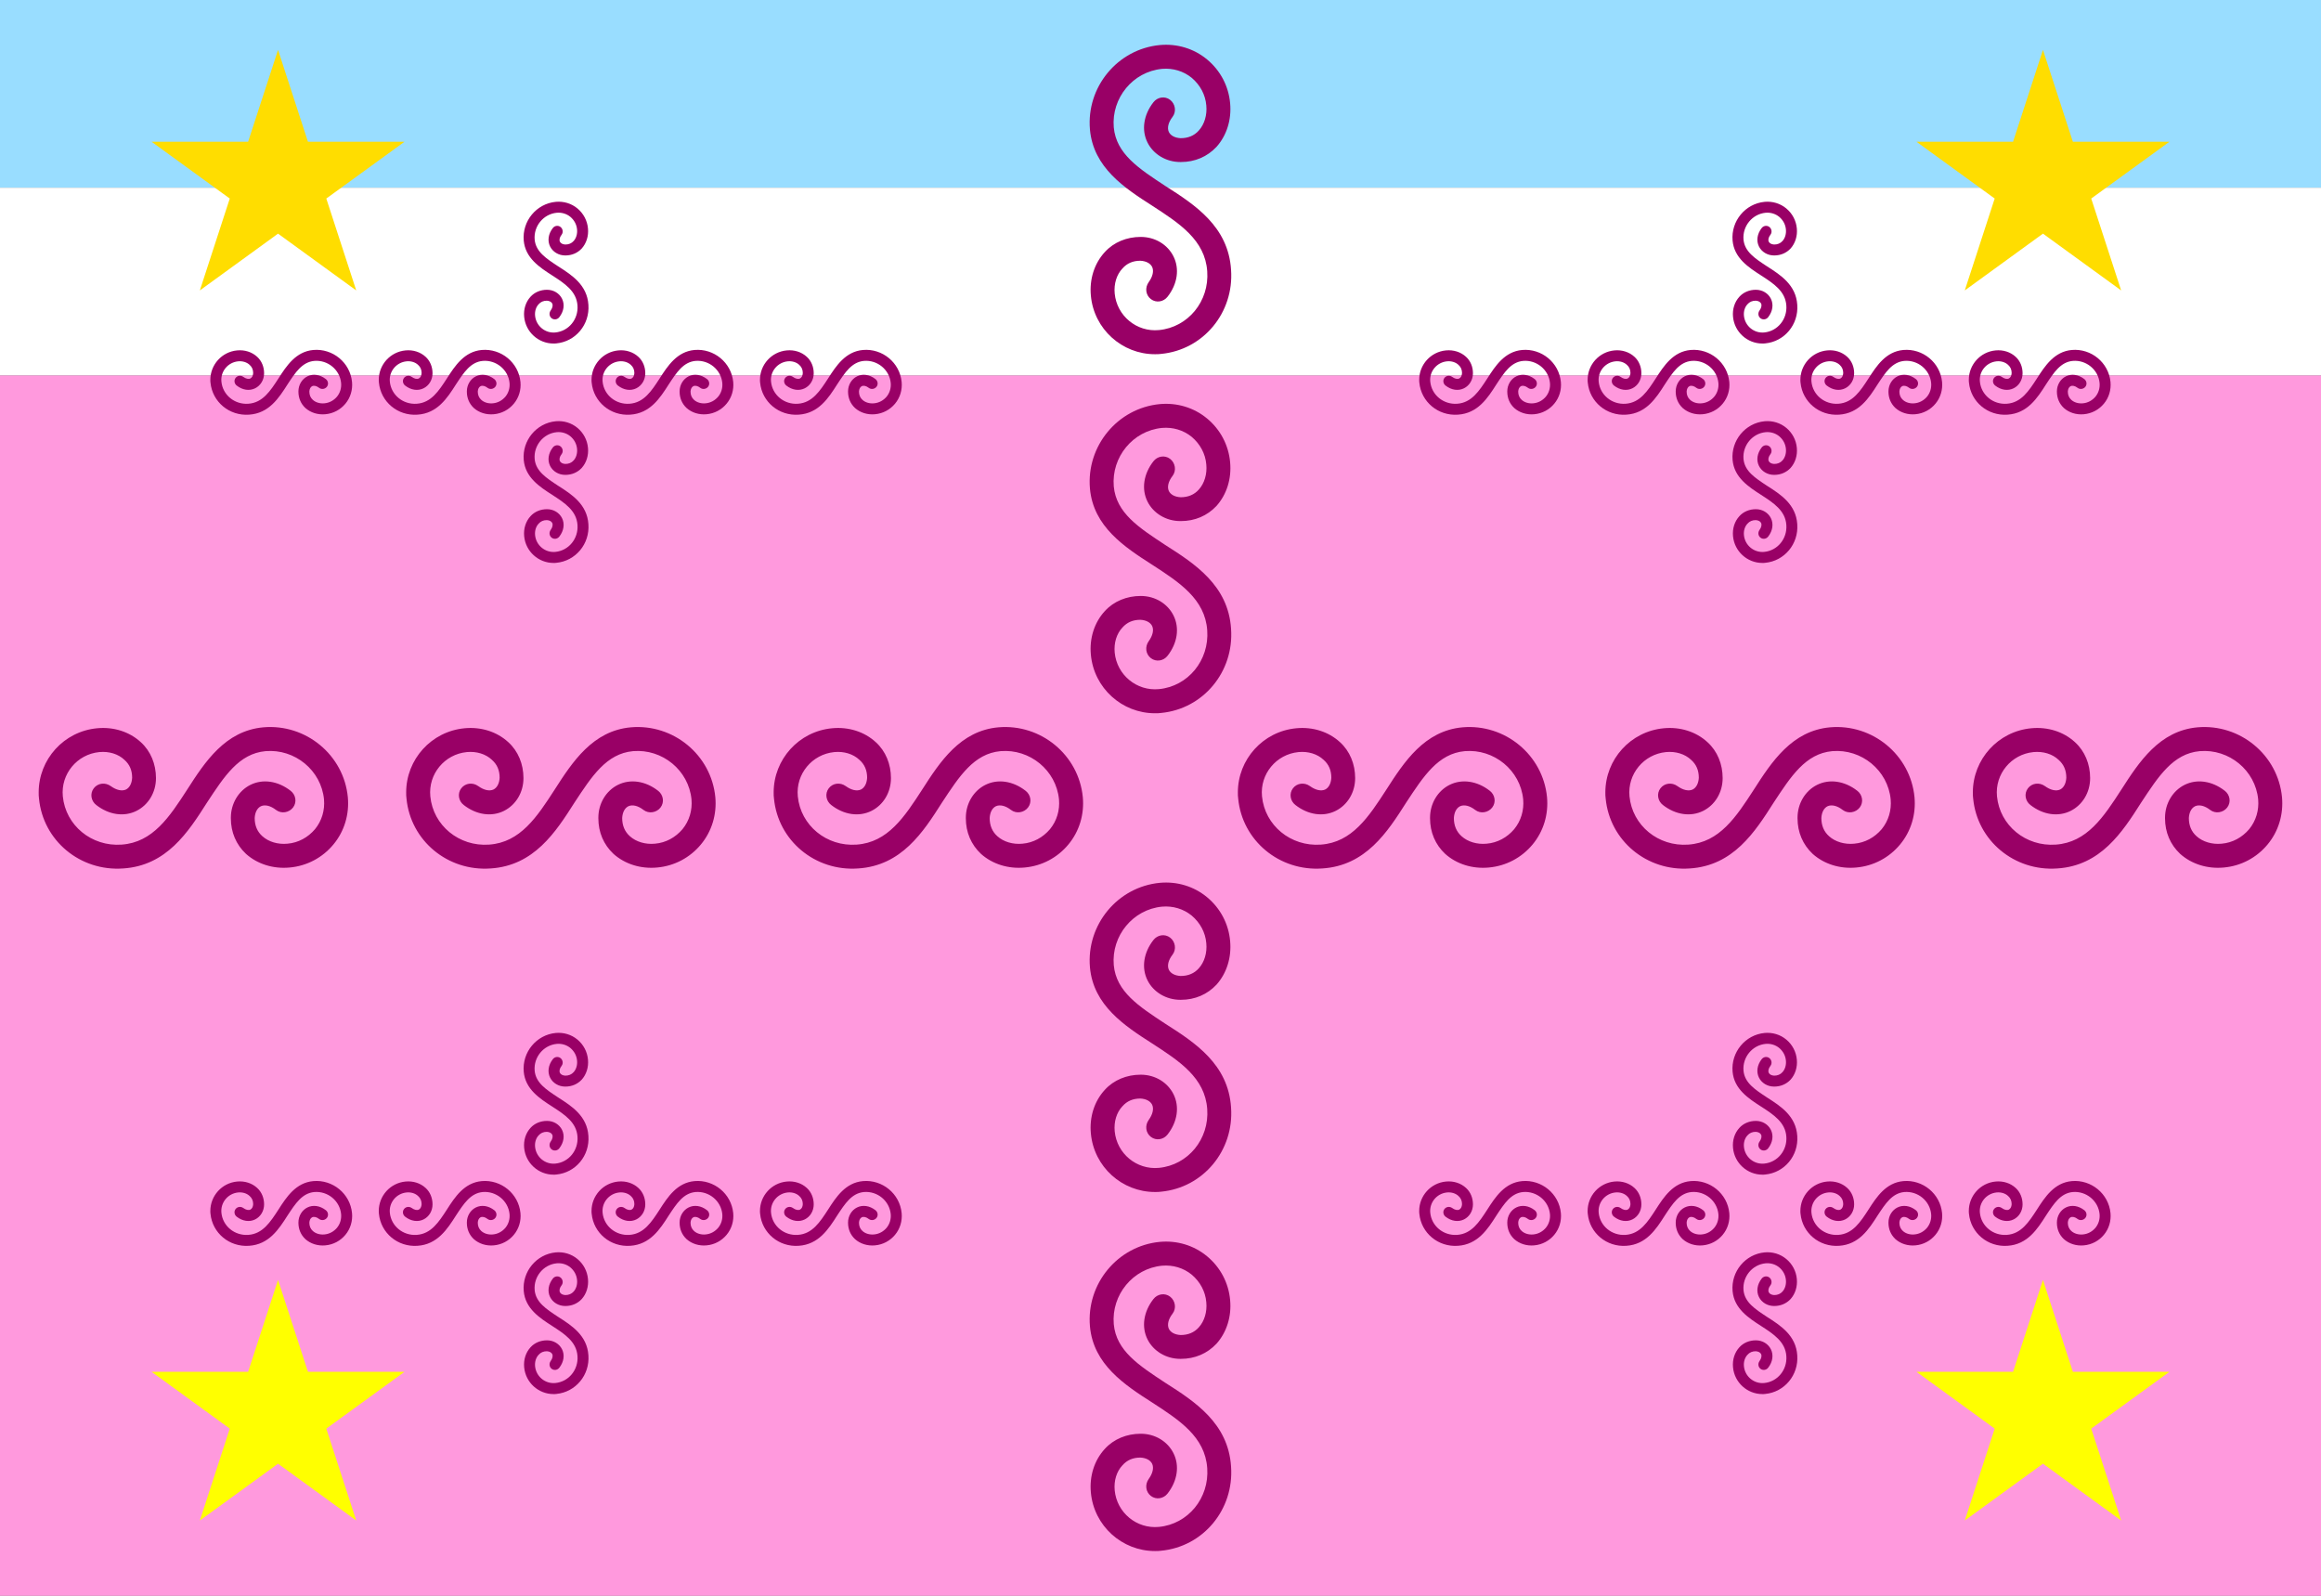 <?xml version="1.0"?>
<svg xmlns="http://www.w3.org/2000/svg" xmlns:xlink="http://www.w3.org/1999/xlink" version="1.1" width="576" height="396" viewBox="0 0 576 396">
<rect x="0" y="0" width="576" height="396" fill="#808080" stroke="none"/>
<!-- Generated by Kreative Vexillo v1.0 -->
<style>
.blue{fill:rgb(153,221,255);}
.gold{fill:rgb(255,221,0);}
.pink{fill:rgb(255,153,221);}
.purple{fill:rgb(153,0,102);}
.white{fill:rgb(255,255,255);}
.yellow{fill:rgb(255,255,0);}
</style>
<defs>
<path id="curl" d="M -0.018 0.5 C -0.124 0.5 -0.215 0.419 -0.225 0.311 C -0.23 0.258 -0.214 0.207 -0.18 0.17 C -0.151 0.138 -0.109 0.121 -0.064 0.121 C -0.017 0.121 0.023 0.146 0.042 0.184 C 0.062 0.224 0.055 0.273 0.023 0.314 C 0.01 0.331 -0.014 0.335 -0.031 0.322 C -0.048 0.309 -0.051 0.285 -0.038 0.267 C -0.025 0.249 -0.021 0.231 -0.027 0.218 C -0.033 0.206 -0.047 0.199 -0.065 0.198 C -0.089 0.198 -0.108 0.206 -0.123 0.223 C -0.142 0.243 -0.151 0.273 -0.148 0.304 C -0.141 0.376 -0.077 0.429 -0.005 0.422 C 0.089 0.413 0.158 0.329 0.151 0.232 C 0.144 0.131 0.061 0.077 -0.027 0.02 C -0.116 -0.037 -0.217 -0.103 -0.228 -0.226 C -0.24 -0.363 -0.139 -0.486 -0.002 -0.499 C 0.053 -0.504 0.108 -0.488 0.151 -0.452 C 0.193 -0.417 0.22 -0.367 0.225 -0.311 C 0.23 -0.258 0.214 -0.207 0.181 -0.17 C 0.151 -0.138 0.111 -0.121 0.066 -0.121 C 0.065 -0.121 0.065 -0.121 0.064 -0.121 C 0.018 -0.121 -0.023 -0.146 -0.042 -0.184 C -0.062 -0.224 -0.055 -0.273 -0.023 -0.314 C -0.01 -0.331 0.014 -0.335 0.031 -0.322 C 0.048 -0.309 0.052 -0.284 0.039 -0.267 C 0.025 -0.249 0.021 -0.231 0.027 -0.218 C 0.033 -0.206 0.047 -0.199 0.065 -0.198 C 0.089 -0.198 0.109 -0.206 0.124 -0.223 C 0.142 -0.243 0.151 -0.273 0.148 -0.304 C 0.145 -0.339 0.128 -0.37 0.101 -0.393 C 0.074 -0.415 0.04 -0.425 0.005 -0.422 C -0.089 -0.413 -0.159 -0.328 -0.151 -0.233 C -0.143 -0.147 -0.07 -0.1 0.015 -0.044 C 0.111 0.017 0.219 0.087 0.228 0.227 C 0.238 0.366 0.138 0.486 0.002 0.499 C -0.004 0.5 -0.011 0.5 -0.018 0.5 Z"/>
<path id="star" d="M 0.0 -1.0 L 0.225 -0.309 L 0.951 -0.309 L 0.363 0.118 L 0.588 0.809 L 0.0 0.382 L -0.588 0.809 L -0.363 0.118 L -0.951 -0.309 L -0.225 -0.309 Z"/>
</defs>
<g>
<g>
<rect x="0" y="0" width="576" height="46.588" class="blue"/>
<rect x="0" y="46.588" width="576" height="46.588" class="white"/>
<rect x="0" y="93.177" width="576" height="302.824" class="pink"/>
</g>
<g>
<use xlink:href="#curl" transform="translate(288 49.5) scale(76.8 76.8) rotate(0)" class="purple"/>
<use xlink:href="#curl" transform="translate(288 138.6) scale(76.8 76.8) rotate(0)" class="purple"/>
<use xlink:href="#curl" transform="translate(288 257.4) scale(76.8 76.8) rotate(0)" class="purple"/>
<use xlink:href="#curl" transform="translate(288 346.5) scale(76.8 76.8) rotate(0)" class="purple"/>
<use xlink:href="#curl" transform="translate(48 198) scale(76.8 76.8) rotate(90)" class="purple"/>
<use xlink:href="#curl" transform="translate(139.2 198) scale(76.8 76.8) rotate(90)" class="purple"/>
<use xlink:href="#curl" transform="translate(230.4 198) scale(76.8 76.8) rotate(90)" class="purple"/>
<use xlink:href="#curl" transform="translate(345.6 198) scale(76.8 76.8) rotate(90)" class="purple"/>
<use xlink:href="#curl" transform="translate(436.8 198) scale(76.8 76.8) rotate(90)" class="purple"/>
<use xlink:href="#curl" transform="translate(528 198) scale(76.8 76.8) rotate(90)" class="purple"/>
</g>
<g>
<use xlink:href="#curl" transform="translate(138 67.65) scale(35.2 35.2) rotate(0)" class="purple"/>
<use xlink:href="#curl" transform="translate(138 122.1) scale(35.2 35.2) rotate(0)" class="purple"/>
<use xlink:href="#curl" transform="translate(69.8 94.875) scale(35.2 35.2) rotate(90)" class="purple"/>
<use xlink:href="#curl" transform="translate(111.6 94.875) scale(35.2 35.2) rotate(90)" class="purple"/>
<use xlink:href="#curl" transform="translate(164.4 94.875) scale(35.2 35.2) rotate(90)" class="purple"/>
<use xlink:href="#curl" transform="translate(206.2 94.875) scale(35.2 35.2) rotate(90)" class="purple"/>
</g>
<g>
<use xlink:href="#curl" transform="translate(438 67.65) scale(35.2 35.2) rotate(0)" class="purple"/>
<use xlink:href="#curl" transform="translate(438 122.1) scale(35.2 35.2) rotate(0)" class="purple"/>
<use xlink:href="#curl" transform="translate(369.8 94.875) scale(35.2 35.2) rotate(90)" class="purple"/>
<use xlink:href="#curl" transform="translate(411.6 94.875) scale(35.2 35.2) rotate(90)" class="purple"/>
<use xlink:href="#curl" transform="translate(464.4 94.875) scale(35.2 35.2) rotate(90)" class="purple"/>
<use xlink:href="#curl" transform="translate(506.2 94.875) scale(35.2 35.2) rotate(90)" class="purple"/>
</g>
<g>
<use xlink:href="#curl" transform="translate(138 273.9) scale(35.2 35.2) rotate(0)" class="purple"/>
<use xlink:href="#curl" transform="translate(138 328.35) scale(35.2 35.2) rotate(0)" class="purple"/>
<use xlink:href="#curl" transform="translate(69.8 301.125) scale(35.2 35.2) rotate(90)" class="purple"/>
<use xlink:href="#curl" transform="translate(111.6 301.125) scale(35.2 35.2) rotate(90)" class="purple"/>
<use xlink:href="#curl" transform="translate(164.4 301.125) scale(35.2 35.2) rotate(90)" class="purple"/>
<use xlink:href="#curl" transform="translate(206.2 301.125) scale(35.2 35.2) rotate(90)" class="purple"/>
</g>
<g>
<use xlink:href="#curl" transform="translate(438 273.9) scale(35.2 35.2) rotate(0)" class="purple"/>
<use xlink:href="#curl" transform="translate(438 328.35) scale(35.2 35.2) rotate(0)" class="purple"/>
<use xlink:href="#curl" transform="translate(369.8 301.125) scale(35.2 35.2) rotate(90)" class="purple"/>
<use xlink:href="#curl" transform="translate(411.6 301.125) scale(35.2 35.2) rotate(90)" class="purple"/>
<use xlink:href="#curl" transform="translate(464.4 301.125) scale(35.2 35.2) rotate(90)" class="purple"/>
<use xlink:href="#curl" transform="translate(506.2 301.125) scale(35.2 35.2) rotate(90)" class="purple"/>
</g>
<g>
<use xlink:href="#star" transform="translate(69 45.375) scale(33 33) rotate(0)" class="gold"/>
<use xlink:href="#star" transform="translate(507 45.375) scale(33 33) rotate(0)" class="gold"/>
<use xlink:href="#star" transform="translate(69 350.625) scale(33 33) rotate(0)" class="yellow"/>
<use xlink:href="#star" transform="translate(507 350.625) scale(33 33) rotate(0)" class="yellow"/>
</g>
</g>
</svg>
